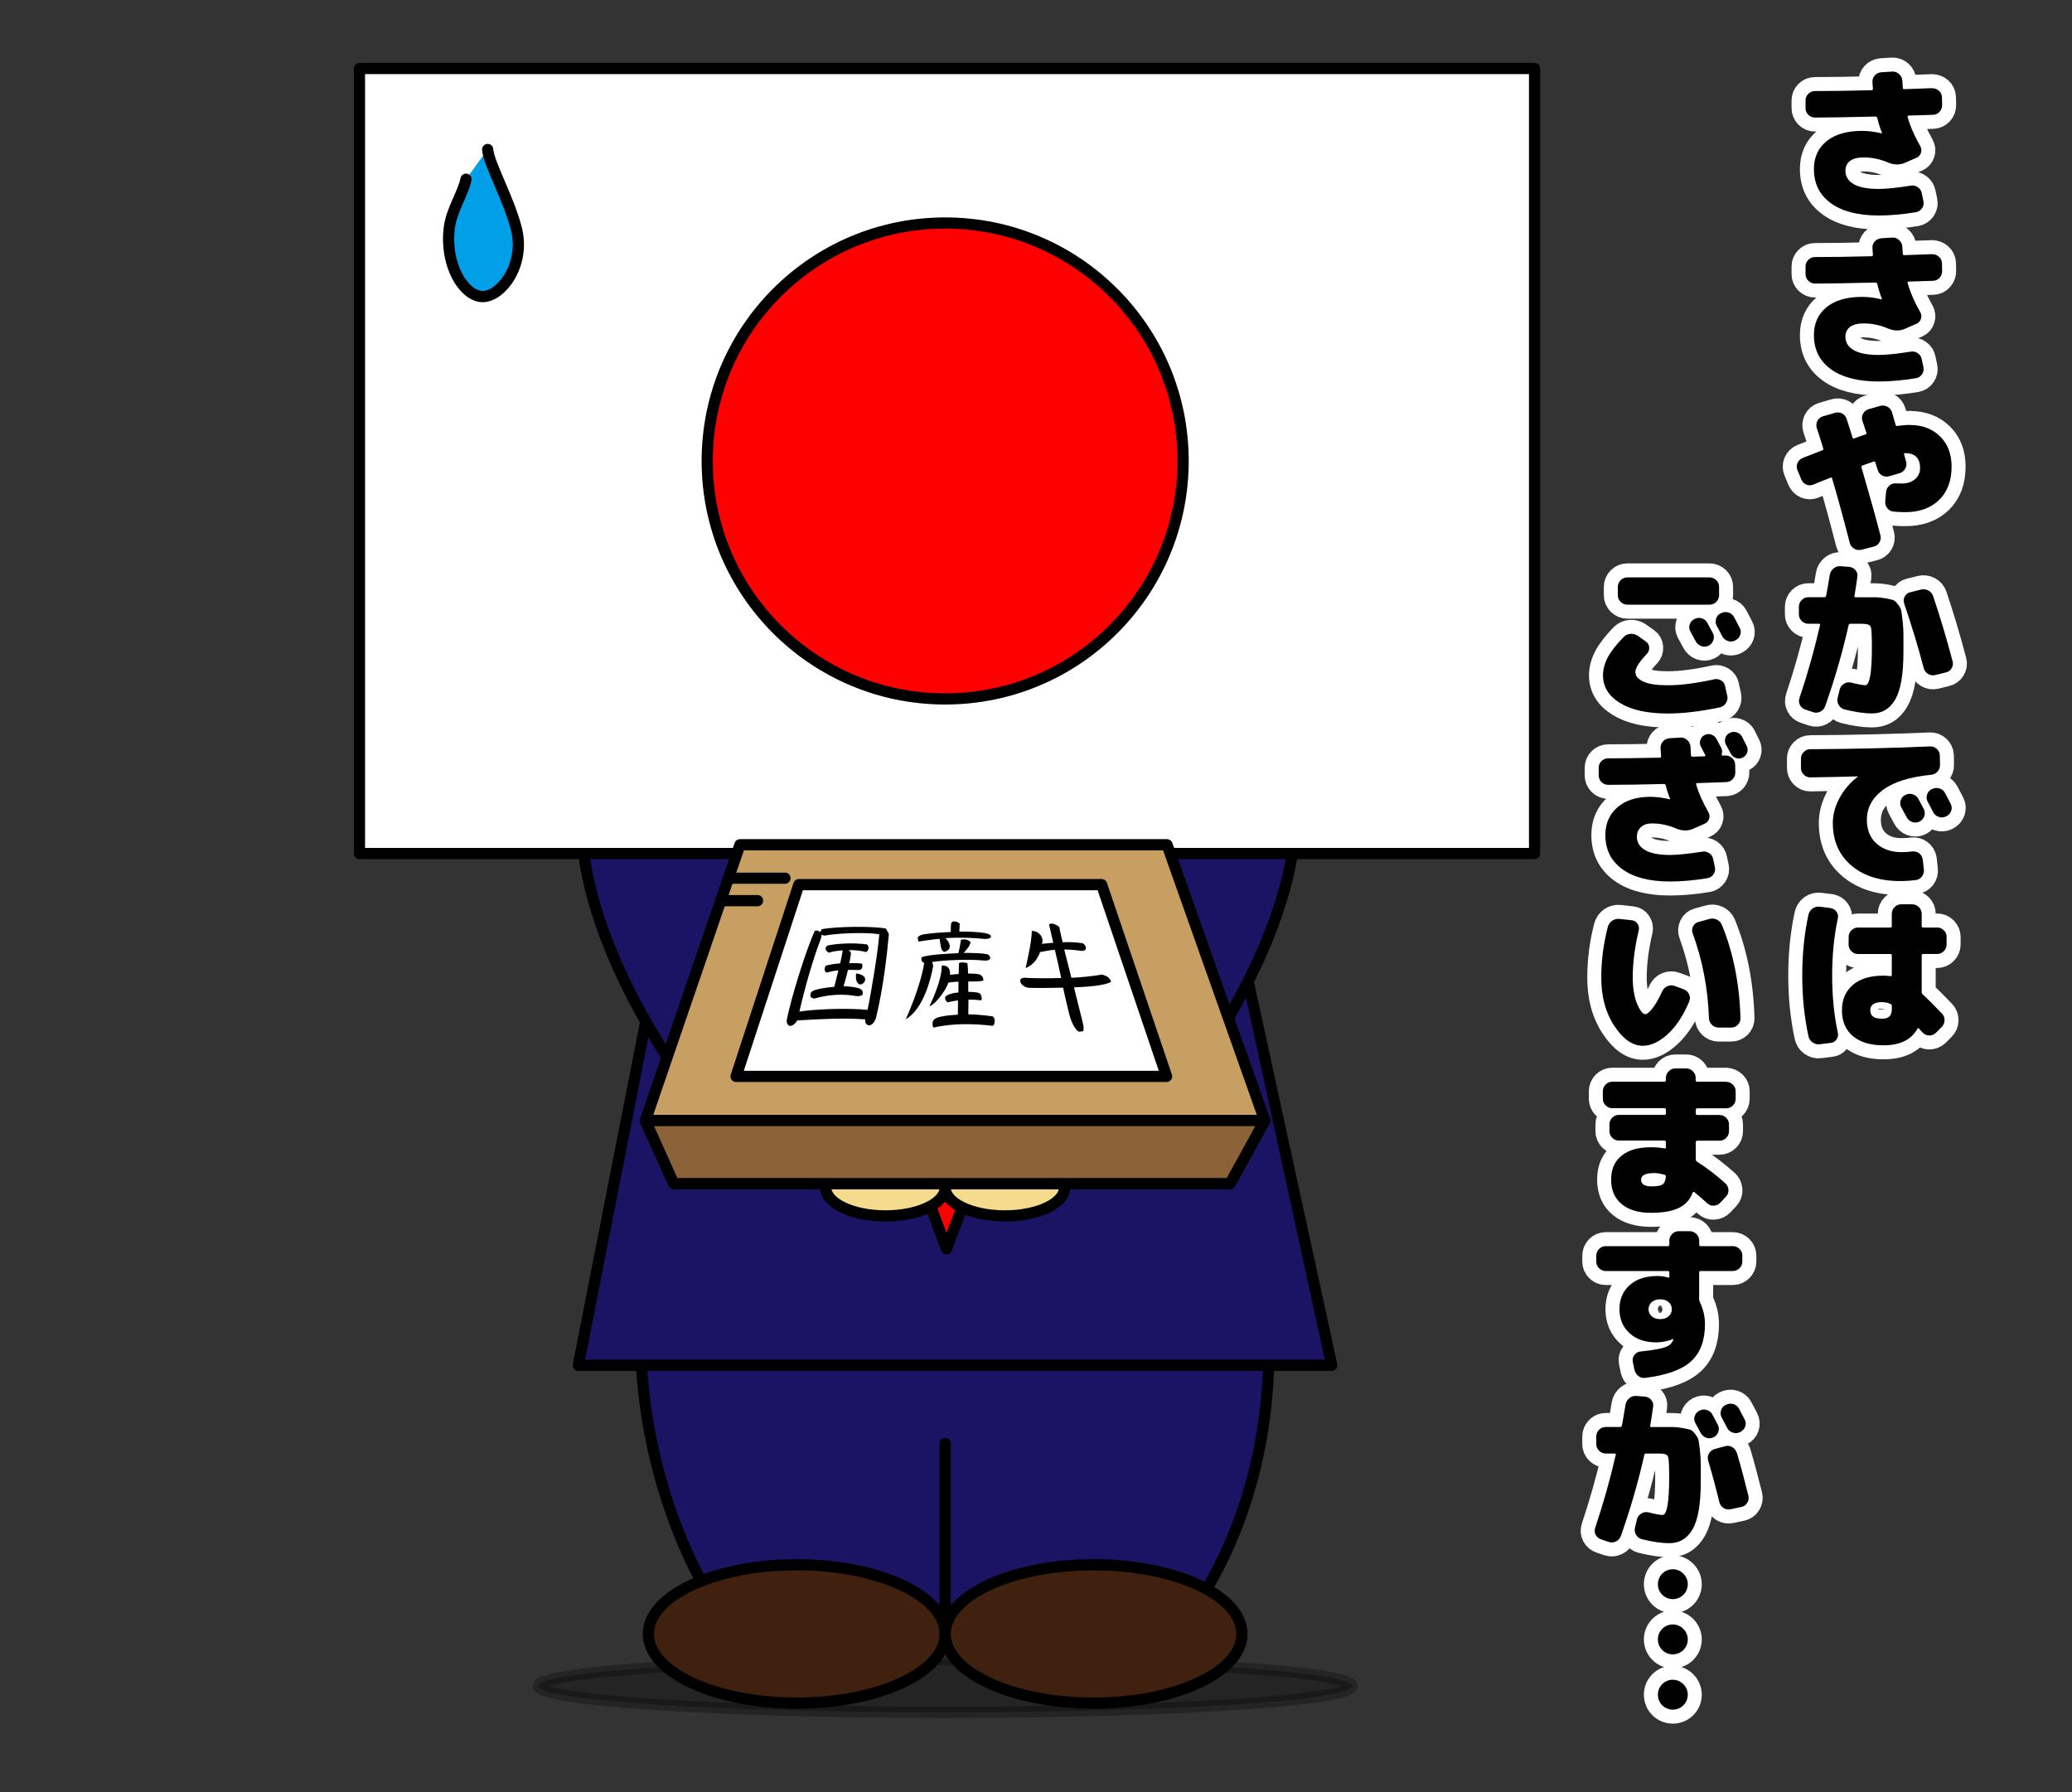 <?xml version="1.0" encoding="UTF-8"?>
<svg id="_レイヤー_1" data-name="レイヤー 1" xmlns="http://www.w3.org/2000/svg" viewBox="0 0 370 320">
  <rect x="0" y="0" width="370" height="320" fill="#333333" stroke="none"/>
  <defs>
    <style>
      .cls-1 {
        fill: #c79f62;
      }

      .cls-1, .cls-2, .cls-3, .cls-4, .cls-5, .cls-6, .cls-7, .cls-8, .cls-9, .cls-10, .cls-11 {
        stroke-linecap: round;
        stroke-linejoin: round;
      }

      .cls-1, .cls-2, .cls-4, .cls-5, .cls-6, .cls-7, .cls-8, .cls-9, .cls-10, .cls-11 {
        stroke: #000;
        stroke-width: 2px;
      }

      .cls-2 {
        fill: red;
      }

      .cls-3 {
        stroke: #fff;
        stroke-width: 5px;
      }

      .cls-3, .cls-4 {
        fill: #fff;
      }

      .cls-5 {
        fill: none;
      }

      .cls-6 {
        fill: #8c6239;
      }

      .cls-7 {
        fill: #f4db8e;
      }

      .cls-8 {
        fill: #1b1464;
      }

      .cls-9 {
        opacity: .3;
      }

      .cls-10 {
        fill: #40210f;
      }

      .cls-11 {
        fill: #009fe8;
      }
    </style>
  </defs>
  <g id="_ささやかではございますが_" data-name="ささやかではございますが…">
    <g>
      <path class="cls-3" d="M345.03,15.76c.45-.02.85.13,1.2.44.35.32.53.7.55,1.16l.03,1.36c.02.45-.13.86-.44,1.22-.32.36-.7.54-1.16.56-.49.02-1.22.04-2.19.07-.97.03-1.7.05-2.19.07-.16,0-.22.09-.18.27.47,1.66,1.22,3.39,2.25,5.19.22.4.26.8.12,1.2-.14.41-.4.7-.8.87l-2.1.92c-.93.4-1.94.37-3.02-.09-1.38-.59-2.82-.89-4.3-.89-1.07,0-1.88.21-2.43.62-.55.41-.83,1-.83,1.75,0,1.03.49,1.83,1.48,2.4.99.57,2.47.86,4.44.86,1.36,0,3.28-.2,5.75-.59.45-.08.87.01,1.26.28.39.27.62.63.7,1.08l.3,1.42c.1.46.01.87-.25,1.26-.27.39-.63.62-1.08.7-2.37.39-4.59.59-6.67.59-3.69,0-6.54-.74-8.55-2.21-2.01-1.47-3.01-3.5-3.01-6.09,0-2.07.75-3.73,2.25-4.96,1.5-1.23,3.62-1.85,6.34-1.85,1.11,0,2.27.15,3.5.44h.06v-.09c-.32-.77-.59-1.65-.83-2.64-.04-.18-.15-.27-.33-.27-4.82.12-8.42.18-10.79.18-.47,0-.87-.17-1.2-.5s-.49-.73-.49-1.19v-1.36c0-.45.16-.85.49-1.18s.72-.5,1.17-.5c2.96,0,6.34-.05,10.13-.15.16,0,.24-.09.24-.27l-.09-1.16c-.02-.47.12-.88.43-1.22.31-.34.7-.52,1.17-.56l1.96-.12c.45-.02.85.13,1.2.44.35.32.54.7.58,1.16.02.47.05.92.09,1.33,0,.14.09.21.27.21l4.98-.18Z"/>
      <path class="cls-3" d="M345.03,45.4c.45-.02.85.13,1.2.44.35.32.53.7.55,1.16l.03,1.36c.02.45-.13.86-.44,1.22-.32.36-.7.54-1.16.56-.49.02-1.22.04-2.19.07-.97.03-1.7.05-2.19.07-.16,0-.22.09-.18.27.47,1.66,1.22,3.39,2.25,5.19.22.4.26.8.12,1.2-.14.41-.4.7-.8.87l-2.1.92c-.93.4-1.94.37-3.02-.09-1.38-.59-2.82-.89-4.3-.89-1.07,0-1.88.21-2.43.62-.55.41-.83,1-.83,1.75,0,1.03.49,1.83,1.48,2.4.99.57,2.47.86,4.44.86,1.36,0,3.28-.2,5.75-.59.45-.08.87.01,1.26.28.39.27.62.63.7,1.08l.3,1.42c.1.46.01.87-.25,1.26-.27.39-.63.62-1.08.7-2.37.39-4.59.59-6.67.59-3.69,0-6.54-.74-8.55-2.21-2.01-1.47-3.01-3.5-3.01-6.09,0-2.07.75-3.73,2.25-4.96,1.5-1.23,3.62-1.85,6.34-1.85,1.11,0,2.27.15,3.5.44h.06v-.09c-.32-.77-.59-1.65-.83-2.64-.04-.18-.15-.27-.33-.27-4.82.12-8.42.18-10.79.18-.47,0-.87-.17-1.2-.5s-.49-.73-.49-1.19v-1.36c0-.45.16-.85.49-1.18s.72-.5,1.17-.5c2.96,0,6.34-.05,10.13-.15.16,0,.24-.09.24-.27l-.09-1.16c-.02-.47.12-.88.43-1.22.31-.34.7-.52,1.17-.56l1.96-.12c.45-.02.85.13,1.2.44.35.32.54.7.58,1.16.02.47.05.92.09,1.33,0,.14.09.21.27.21l4.98-.18Z"/>
      <path class="cls-3" d="M341.09,75.89c2.19,0,3.98.68,5.35,2.03s2.06,3.15,2.06,5.38c0,2.55-.75,4.54-2.25,5.99s-3.52,2.16-6.04,2.16c-.63,0-1.31-.03-2.05-.09-.47-.04-.85-.24-1.14-.61-.29-.37-.41-.79-.37-1.26l.15-1.66c.04-.45.24-.83.59-1.13.35-.3.76-.42,1.21-.39.24.02.57.03,1.01.03.95,0,1.73-.25,2.34-.76.61-.5.92-1.17.92-2,0-1.78-.89-2.67-2.67-2.67-.16,0-.22.08-.18.24.04.14.1.35.18.64.08.29.14.5.18.64.12.43.06.85-.16,1.26-.23.41-.57.68-1.02.81l-1.84.53c-.43.14-.85.09-1.26-.13s-.68-.57-.81-1.02c-.06-.2-.2-.63-.41-1.3-.04-.18-.15-.23-.33-.15-.02,0-.28.09-.79.27-.5.18-.89.32-1.17.41-.16.06-.22.18-.18.36,1.42,4.86,2.55,8.9,3.38,12.12.12.43.06.85-.18,1.26-.24.4-.58.66-1.04.76l-2.22.56c-.46.1-.88.03-1.27-.21-.39-.24-.65-.58-.77-1.04-1.11-4.31-2.15-8.13-3.14-11.47-.04-.18-.14-.23-.3-.15-.32.12-.81.31-1.48.58-.67.27-1.2.48-1.57.64-.43.18-.86.18-1.27,0-.41-.18-.71-.48-.89-.92l-.68-1.63c-.18-.43-.18-.86,0-1.29.18-.42.48-.73.92-.9,2.29-.91,3.47-1.37,3.53-1.39.14-.06.19-.17.15-.33-.12-.41-.31-1.02-.56-1.81-.26-.79-.46-1.39-.59-1.81-.14-.43-.1-.86.1-1.27.21-.41.54-.69.99-.83l2.13-.62c.45-.14.88-.1,1.29.1.4.21.68.53.81.96.24.73.59,1.85,1.07,3.35.04.14.14.19.3.15.63-.24,1.3-.47,2.01-.71.14-.04.19-.14.15-.3-.16-.49-.39-1.21-.71-2.16-.14-.43-.09-.85.13-1.26.23-.4.56-.67.99-.79l2.07-.59c.45-.12.88-.06,1.29.16.41.23.68.56.81.99.4,1.36.61,2.11.65,2.25.04.16.16.22.35.18.83-.12,1.57-.18,2.22-.18Z"/>
      <path class="cls-3" d="M332.5,106.65h2.43c.51,0,1.11.06,1.79.19.68.13,1.14.23,1.36.31.23.08.51.34.84.77.34.44.53.81.59,1.13.06.32.14.91.24,1.79.1.88.15,1.66.15,2.36v3.23c0,3.93-.48,6.74-1.44,8.43-.96,1.69-2.36,2.53-4.19,2.53-1.32,0-2.95-.24-4.89-.71-.45-.12-.8-.39-1.04-.8-.24-.41-.3-.85-.18-1.3l.36-1.48c.12-.43.37-.77.77-1.01.39-.24.82-.31,1.27-.21,1.26.32,2.1.47,2.52.47.79,0,1.19-2.27,1.19-6.82,0-2.05-.07-3.26-.22-3.62-.15-.36-.67-.53-1.56-.53h-2.05c-.18,0-.29.08-.33.24-1.07,4.78-2.46,9.6-4.18,14.46-.16.45-.45.79-.87.99-.42.21-.85.24-1.29.1l-1.39-.47c-.43-.14-.76-.41-.96-.81-.21-.4-.23-.83-.07-1.29,1.42-4.23,2.64-8.54,3.65-12.95.04-.18-.02-.27-.18-.27h-1.9c-.46,0-.85-.17-1.19-.5-.34-.34-.5-.73-.5-1.19v-1.36c0-.45.17-.85.5-1.19.34-.34.73-.5,1.19-.5h2.87c.16,0,.26-.08.3-.24.14-.69.36-1.94.65-3.73.08-.47.31-.86.68-1.17.38-.31.8-.44,1.27-.4l1.51.12c.45.04.83.23,1.13.58.3.35.41.74.35,1.17-.16,1.19-.34,2.33-.53,3.44-.04.16.03.24.21.24h1.13ZM345.21,106.47c1.24,3.67,2.4,7.55,3.47,11.62.12.43.06.85-.18,1.24-.24.4-.58.64-1.04.74l-1.9.47c-.45.1-.88.03-1.27-.21-.4-.24-.65-.58-.77-1.04-.95-3.62-2.11-7.47-3.5-11.56-.14-.43-.1-.85.12-1.24.22-.39.54-.64.98-.74l1.9-.47c.46-.12.89-.06,1.32.16s.72.57.87,1.02Z"/>
      <path class="cls-3" d="M343.34,153.41l.21,1.81c.06.47-.05.9-.33,1.27-.28.37-.65.59-1.13.65-.91.12-1.84.18-2.79.18-3.63,0-6.54-.93-8.73-2.8-2.18-1.87-3.28-4.39-3.28-7.57,0-1.48.39-2.96,1.19-4.44.79-1.48,1.87-2.75,3.23-3.79.02,0,.03-.02.03-.06,0-.02,0-.03-.03-.03-2.83.08-5.64.14-8.45.18-.45,0-.84-.17-1.17-.5-.33-.34-.49-.73-.49-1.19v-1.66c0-.45.16-.85.49-1.18.33-.34.72-.5,1.17-.5,7.65-.04,14.78-.21,21.39-.5.45-.02.85.13,1.2.44.35.32.53.7.55,1.16l.03,1.66c.02.47-.13.88-.44,1.23s-.71.54-1.19.58c-3.79.38-6.65,1.27-8.56,2.7-1.92,1.42-2.87,3.2-2.87,5.33,0,1.8.57,3.21,1.72,4.24,1.15,1.03,2.65,1.54,4.5,1.54.61,0,1.23-.04,1.84-.12.47-.06.89.04,1.26.31.36.27.58.63.64,1.08ZM342.57,142.65c.22.4.54,1.01.98,1.84.2.42.22.84.06,1.27-.16.43-.44.75-.86.95-.43.2-.87.22-1.3.06-.43-.16-.76-.44-.98-.86-.1-.18-.42-.76-.95-1.75-.22-.39-.26-.81-.12-1.24.14-.43.42-.76.83-.98h.03c.41-.22.85-.26,1.3-.12.45.14.79.42,1.01.83ZM347.32,141.58c.65,1.24.99,1.89,1.01,1.93.22.41.25.84.1,1.27-.15.43-.43.75-.85.95l-.09.06c-.42.2-.85.22-1.29.07-.44-.15-.78-.43-.99-.84-.1-.2-.26-.5-.47-.92-.22-.41-.39-.72-.5-.92-.22-.39-.26-.82-.13-1.27.13-.45.4-.78.81-.98l.09-.03c.42-.22.85-.26,1.3-.13.45.13.79.4,1.01.81Z"/>
      <path class="cls-3" d="M326.9,162.17c.43.04.78.25,1.04.62s.34.78.24,1.21c-.67,3.12-1.01,6.52-1.01,10.19s.34,7.07,1.01,10.19c.1.45.02.86-.24,1.23-.26.37-.6.57-1.04.61l-1.93.24c-.47.06-.91-.05-1.3-.33-.39-.28-.64-.65-.74-1.13-.73-3.4-1.1-7-1.1-10.82s.37-7.42,1.1-10.82c.1-.47.35-.85.74-1.13s.83-.39,1.3-.33l1.93.24ZM345.92,165.61c.45,0,.85.17,1.19.5.34.34.5.73.5,1.19v1.36c0,.45-.17.85-.5,1.18s-.73.5-1.19.5h-2.49c-.18,0-.27.09-.27.27v6.55c0,.14.07.28.21.41.75.69,1.88,1.82,3.38,3.38.34.34.5.74.49,1.22-.01.47-.18.88-.52,1.22l-1.04,1.04c-.34.32-.73.47-1.19.46s-.84-.18-1.16-.52c-.16-.16-.38-.39-.65-.71-.12-.12-.22-.1-.3.06-1.11,1.96-3.12,2.93-6.05,2.93-2.33,0-4.15-.55-5.45-1.64-1.3-1.1-1.96-2.62-1.96-4.58s.64-3.43,1.93-4.55c1.28-1.12,3.11-1.67,5.48-1.67.43,0,.84.03,1.22.09.18.04.27-.03.27-.21v-3.47c0-.18-.08-.27-.24-.27h-5.78c-.45,0-.85-.17-1.19-.5-.34-.34-.5-.73-.5-1.18v-1.36c0-.45.17-.85.5-1.19.34-.34.73-.5,1.19-.5h5.78c.16,0,.24-.09.24-.27v-2.19c0-.45.17-.85.5-1.19s.73-.5,1.19-.5h1.96c.45,0,.85.17,1.19.5.34.34.5.73.5,1.19v2.19c0,.18.09.27.27.27h2.49ZM337.83,180.13v-.47c0-.2-.08-.33-.24-.39-.45-.22-.97-.33-1.54-.33-1.38,0-2.07.49-2.07,1.48s.69,1.48,2.07,1.48c.63,0,1.09-.14,1.36-.42.28-.28.42-.73.42-1.36Z"/>
      <path class="cls-3" d="M308.05,122.53l.39,1.72c.1.45.02.88-.24,1.29-.26.4-.61.66-1.07.76-3.44.73-6.55,1.1-9.33,1.1-3.63,0-6.47-.62-8.5-1.87-2.04-1.24-3.05-2.89-3.05-4.95,0-1.05.28-2.1.83-3.16.55-1.06,1.51-2.29,2.87-3.69.34-.34.75-.52,1.23-.55.48-.03.92.09,1.32.37l1.42,1.01c.36.26.55.6.58,1.04.03.43-.1.81-.4,1.13-1.38,1.46-2.07,2.55-2.07,3.26s.48,1.28,1.44,1.72c.96.44,2.4.65,4.34.65,2.35,0,5.12-.36,8.3-1.07.45-.1.87-.02,1.26.22.39.25.62.59.7,1.02ZM306.98,106.29c0,.45-.17.85-.5,1.18s-.73.5-1.19.5h-14.7c-.46,0-.85-.17-1.19-.5-.34-.34-.5-.73-.5-1.18v-1.51c0-.45.17-.85.5-1.18.34-.34.73-.5,1.19-.5h14.7c.45,0,.85.17,1.19.5.34.34.5.73.5,1.18v1.51ZM302.59,110.53c.41-.22.85-.26,1.3-.12.46.14.79.41,1.01.83.22.4.54,1.01.98,1.84.2.41.22.84.06,1.27-.16.43-.44.75-.86.95-.43.2-.87.22-1.3.06-.43-.16-.76-.44-.98-.86-.1-.18-.42-.76-.95-1.75-.22-.39-.26-.81-.12-1.24s.42-.76.83-.98h.03ZM309.65,110.17c.65,1.24.99,1.89,1.01,1.93.22.41.25.84.1,1.27-.15.43-.43.75-.85.95l-.09.06c-.42.2-.85.22-1.29.07-.44-.15-.78-.43-.99-.84-.1-.2-.26-.5-.47-.92-.22-.41-.39-.72-.5-.92-.22-.39-.26-.82-.13-1.27.13-.45.4-.78.81-.98l.09-.03c.42-.22.85-.26,1.3-.13.45.13.79.4,1.01.81Z"/>
      <path class="cls-3" d="M308.1,134.91c.45-.02.85.13,1.2.44.35.32.53.7.55,1.16l.03,1.36c.02.45-.13.86-.44,1.22-.32.36-.7.54-1.16.56-.04,0-1.78.06-5.22.18-.16,0-.22.09-.18.27.46,1.52,1.19,3.16,2.19,4.92.22.4.26.79.12,1.2s-.4.7-.8.87l-2.1.92c-.93.4-1.94.37-3.02-.09-1.38-.59-2.82-.89-4.3-.89-.81,0-1.46.22-1.94.65-.49.44-.73,1.01-.73,1.72,0,1.03.49,1.83,1.48,2.4.99.57,2.47.86,4.44.86,1.36,0,3.28-.2,5.75-.59.45-.08.87.02,1.26.28.39.27.62.63.7,1.08l.3,1.42c.1.45.01.87-.25,1.26s-.63.62-1.08.7c-2.37.39-4.59.59-6.67.59-3.69,0-6.54-.74-8.55-2.21s-3.01-3.5-3.01-6.09c0-2.05.72-3.7,2.16-4.95,1.44-1.24,3.39-1.87,5.84-1.87,1.11,0,2.27.15,3.5.44h.06v-.09c-.34-.83-.59-1.62-.77-2.37-.04-.18-.14-.27-.3-.27-3.71.1-7.04.15-9.99.15-.47,0-.87-.17-1.2-.5s-.49-.73-.49-1.19v-1.36c0-.45.16-.85.49-1.18s.72-.5,1.17-.5c2.05,0,5.16-.04,9.3-.12.12,0,.18-.09.18-.27-.02-.45-.05-.93-.09-1.42-.02-.47.12-.88.43-1.22.31-.34.7-.52,1.17-.56l1.96-.12c.45-.02.85.13,1.2.44s.54.7.58,1.16c.02.36.05.87.09,1.54,0,.18.09.27.27.27.24,0,.6,0,1.08-.03.48-.02.85-.03,1.08-.03.06,0,.1-.03.13-.09.03-.06.02-.11-.02-.15-.06-.12-.18-.35-.35-.7s-.32-.61-.42-.79c-.2-.38-.23-.77-.1-1.17.13-.4.38-.71.76-.9.39-.2.79-.23,1.2-.09.4.14.72.41.93.8.1.18.24.44.42.79.18.35.32.61.42.79.18.38.21.75.09,1.13-.04.16,0,.24.12.24h.53ZM311.07,131.53c.1.2.24.48.43.86.19.38.32.64.4.8.2.4.23.79.09,1.19s-.4.69-.8.89-.8.23-1.2.09c-.4-.14-.72-.4-.93-.8-.18-.36-.46-.89-.86-1.6-.2-.39-.23-.79-.1-1.2.13-.4.39-.71.79-.9.39-.2.81-.23,1.24-.09.43.14.75.4.95.77Z"/>
      <path class="cls-3" d="M300.67,176.66c.43.16.75.45.95.87s.21.85.03,1.29c-1.05,2.51-2.33,4.45-3.84,5.84-1.51,1.38-3,2.07-4.46,2.07-1.82,0-3.51-1.18-5.07-3.53-1.56-2.35-2.34-5.22-2.34-8.62,0-3.04.39-6.05,1.16-9.04.12-.47.38-.85.78-1.13.41-.28.85-.39,1.35-.33l2.16.24c.43.04.78.24,1.02.61.25.37.32.77.22,1.2-.71,3-1.07,5.82-1.07,8.45,0,.93.07,1.81.22,2.65.15.84.34,1.53.58,2.07.24.54.48.98.73,1.3.25.33.48.49.7.49.32,0,.75-.35,1.3-1.05s1.14-1.72,1.75-3.07c.2-.41.51-.71.93-.89.42-.18.85-.19,1.29-.03l1.6.59ZM305.2,164.1c.47-.14.93-.11,1.36.09.43.2.74.51.92.95,2.03,4.94,3.14,10.49,3.32,16.65.02.45-.14.85-.47,1.19-.34.34-.73.5-1.19.5h-2.25c-.45,0-.85-.16-1.19-.49-.34-.33-.51-.72-.53-1.17-.18-5.31-1.15-10.36-2.9-15.14-.16-.43-.14-.85.06-1.26.2-.4.51-.67.95-.79l1.93-.53Z"/>
      <path class="cls-3" d="M308.25,193.17c.45,0,.85.17,1.19.5.34.34.5.73.5,1.19v1.36c0,.45-.17.85-.5,1.18s-.73.5-1.19.5h-5.16c-.18,0-.27.09-.27.27v.68c0,.16.09.24.27.24h3.97c.45,0,.85.17,1.19.5.34.34.5.73.5,1.19v1.22c0,.45-.17.85-.5,1.18s-.73.5-1.19.5h-3.97c-.18,0-.27.09-.27.27v3.08c0,.18.08.32.24.41,1.64,1.03,3.32,2.31,5.04,3.85.34.32.52.71.55,1.17.03.46-.11.86-.43,1.2l-1.01,1.07c-.32.34-.7.52-1.16.55-.46.03-.85-.11-1.19-.43-.75-.69-1.51-1.34-2.28-1.96-.12-.12-.23-.09-.33.09-.47,1.26-1.31,2.18-2.52,2.74s-2.84.84-4.92.84c-2.23,0-3.98-.52-5.23-1.56-1.26-1.04-1.88-2.49-1.88-4.37s.61-3.23,1.84-4.25c1.22-1.02,2.98-1.53,5.27-1.53.87,0,1.68.07,2.43.21.16.04.24-.03.24-.21v-.92c0-.18-.08-.27-.24-.27h-8.15c-.46,0-.85-.17-1.19-.5-.34-.34-.5-.73-.5-1.18v-1.22c0-.45.17-.85.5-1.19s.73-.5,1.19-.5h8.15c.16,0,.24-.08.24-.24v-.68c0-.18-.08-.27-.24-.27h-9.33c-.45,0-.85-.17-1.19-.5-.34-.34-.5-.73-.5-1.18v-1.36c0-.45.17-.85.5-1.19.34-.34.73-.5,1.19-.5h9.33c.16,0,.24-.09.24-.27v-.41c0-.45.17-.85.5-1.19.34-.34.73-.5,1.18-.5h1.96c.45,0,.85.17,1.18.5.34.34.5.73.5,1.19v.41c0,.18.09.27.27.27h5.16ZM294.83,211.84c1.01,0,1.68-.11,2.03-.33.35-.22.55-.69.61-1.42,0-.18-.06-.28-.18-.3-.71-.22-1.33-.33-1.87-.33-1.58,0-2.37.4-2.37,1.18s.59,1.19,1.78,1.19Z"/>
      <path class="cls-3" d="M309.44,222.51c.45,0,.85.17,1.19.5.34.34.5.73.5,1.19v1.07c0,.45-.17.85-.5,1.18s-.73.5-1.19.5h-5.78c-.16,0-.24.09-.24.27v4.83c0,.1.04.25.12.44.61,1.26.92,2.58.92,3.94,0,2.9-.82,5.11-2.46,6.62-1.64,1.51-4.37,2.5-8.18,2.98-.47.06-.89-.05-1.26-.34-.37-.29-.6-.67-.7-1.14l-.3-1.42c-.08-.43.02-.83.3-1.2.28-.37.64-.57,1.1-.61,1.5-.16,2.64-.33,3.42-.5.78-.18,1.33-.37,1.64-.59.32-.22.56-.51.74-.89.02-.02.03-.05.03-.09s0-.07.03-.09v-.06h-.06c-1.01.4-2.03.59-3.05.59-1.94,0-3.51-.54-4.71-1.63-1.2-1.09-1.81-2.52-1.81-4.3s.61-3.23,1.84-4.31c1.22-1.08,2.88-1.61,4.98-1.61.61,0,1.27.1,1.99.3h.06s.03,0,.03-.03v-.89c0-.18-.09-.27-.27-.27h-11.08c-.45,0-.85-.17-1.19-.5s-.5-.73-.5-1.18v-1.07c0-.45.17-.85.5-1.19.34-.34.73-.5,1.19-.5h11.08c.18,0,.27-.09.27-.27v-.71c0-.45.17-.85.5-1.19.34-.34.73-.5,1.19-.5h1.96c.45,0,.85.17,1.19.5.34.34.5.73.5,1.19v.71c0,.18.08.27.24.27h5.78ZM294.96,235.04c.39.34.88.5,1.5.5s1.11-.17,1.5-.5c.39-.34.58-.76.58-1.27s-.19-.94-.58-1.27c-.39-.34-.88-.5-1.5-.5s-1.11.17-1.5.5c-.39.34-.58.76-.58,1.27s.19.94.58,1.27Z"/>
      <path class="cls-3" d="M296.31,254.81h2.43c.51,0,1.11.06,1.79.19.68.13,1.14.23,1.36.31.23.08.51.34.84.77.34.44.53.81.59,1.13.06.32.14.91.24,1.79.1.88.15,1.66.15,2.36v3.23c0,3.93-.48,6.74-1.44,8.43-.96,1.69-2.36,2.53-4.19,2.53-1.32,0-2.95-.24-4.89-.71-.45-.12-.8-.39-1.04-.8-.24-.41-.3-.85-.18-1.3l.35-1.48c.12-.43.38-.77.77-1.01.39-.24.82-.31,1.27-.21,1.26.32,2.1.47,2.52.47.79,0,1.19-2.27,1.19-6.82,0-2.05-.07-3.26-.22-3.62-.15-.36-.67-.53-1.55-.53h-2.34c-.18,0-.29.08-.33.24-1.07,4.78-2.46,9.6-4.18,14.46-.16.45-.45.79-.87.99-.42.21-.85.24-1.29.1l-1.39-.47c-.43-.14-.76-.41-.96-.81-.21-.4-.23-.83-.07-1.29,1.42-4.23,2.64-8.54,3.65-12.95.04-.18-.02-.27-.18-.27h-1.6c-.45,0-.85-.17-1.19-.5-.34-.34-.5-.73-.5-1.19v-1.36c0-.45.17-.85.5-1.19.34-.34.73-.5,1.19-.5h2.58c.16,0,.26-.08.3-.24.14-.69.36-1.94.65-3.73.08-.47.31-.86.68-1.17.38-.31.8-.44,1.27-.4l1.51.12c.45.04.83.23,1.13.58.3.35.41.74.35,1.17-.16,1.19-.34,2.33-.53,3.44-.04.16.03.24.21.24h1.42ZM305.97,256.65c-.44.2-.87.22-1.3.06-.43-.16-.76-.44-.98-.86-.1-.18-.41-.76-.95-1.75-.22-.39-.26-.81-.12-1.24s.42-.76.83-.98h.03c.41-.22.85-.26,1.3-.12.45.14.79.41,1.01.83.22.4.54,1.01.98,1.84.2.41.22.84.06,1.27-.16.43-.44.75-.86.95ZM310.15,259.4c.69,2.33,1.38,4.9,2.07,7.7.1.43.03.85-.21,1.24-.24.4-.58.64-1.04.74l-1.93.41c-.46.1-.87.02-1.26-.22-.39-.25-.64-.61-.76-1.08-.67-2.73-1.33-5.19-1.99-7.38-.14-.43-.09-.85.13-1.26.23-.4.57-.68,1.02-.81l1.84-.5c.43-.14.86-.09,1.27.13.41.23.69.57.83,1.02ZM308.22,250.84c.42-.22.85-.26,1.3-.13.45.13.79.4,1.01.81.65,1.24.99,1.89,1.01,1.93.22.42.25.84.1,1.27-.15.43-.43.75-.85.95l-.09.06c-.42.2-.84.22-1.29.07-.45-.15-.78-.43-.99-.84-.1-.2-.26-.5-.47-.92-.22-.41-.39-.72-.5-.92-.22-.39-.26-.82-.13-1.27.13-.45.4-.78.81-.98l.09-.03Z"/>
      <path class="cls-3" d="M301.39,282.87c0,1.48-1.19,2.67-2.67,2.67s-2.67-1.19-2.67-2.67,1.19-2.67,2.67-2.67,2.67,1.24,2.67,2.67ZM301.39,292.73c0,1.48-1.19,2.67-2.67,2.67s-2.67-1.18-2.67-2.67,1.19-2.67,2.67-2.67,2.67,1.24,2.67,2.67ZM301.39,302.6c0,1.48-1.19,2.67-2.67,2.67s-2.67-1.18-2.67-2.67,1.19-2.67,2.67-2.67,2.67,1.24,2.67,2.67Z"/>
    </g>
    <g>
      <path d="M345.03,15.76c.45-.02.85.13,1.2.44.35.32.53.7.55,1.16l.03,1.36c.02.45-.13.86-.44,1.22-.32.36-.7.54-1.16.56-.49.02-1.22.04-2.19.07-.97.03-1.7.05-2.19.07-.16,0-.22.09-.18.27.47,1.66,1.22,3.39,2.25,5.19.22.4.26.8.12,1.2-.14.41-.4.7-.8.87l-2.1.92c-.93.4-1.94.37-3.02-.09-1.38-.59-2.82-.89-4.3-.89-1.07,0-1.88.21-2.43.62-.55.41-.83,1-.83,1.75,0,1.03.49,1.83,1.48,2.4.99.57,2.47.86,4.44.86,1.36,0,3.28-.2,5.75-.59.45-.08.87.01,1.26.28.39.27.62.63.7,1.08l.3,1.42c.1.46.01.87-.25,1.26-.27.39-.63.62-1.08.7-2.37.39-4.59.59-6.67.59-3.69,0-6.54-.74-8.55-2.21-2.01-1.47-3.01-3.5-3.01-6.09,0-2.07.75-3.73,2.25-4.96,1.5-1.23,3.62-1.85,6.34-1.85,1.11,0,2.27.15,3.5.44h.06v-.09c-.32-.77-.59-1.65-.83-2.64-.04-.18-.15-.27-.33-.27-4.82.12-8.42.18-10.79.18-.47,0-.87-.17-1.2-.5s-.49-.73-.49-1.19v-1.36c0-.45.16-.85.49-1.18s.72-.5,1.17-.5c2.96,0,6.34-.05,10.13-.15.16,0,.24-.09.24-.27l-.09-1.16c-.02-.47.12-.88.43-1.22.31-.34.7-.52,1.17-.56l1.96-.12c.45-.02.85.13,1.2.44.35.32.54.7.58,1.16.02.47.05.92.09,1.33,0,.14.09.21.27.21l4.98-.18Z"/>
      <path d="M345.03,45.4c.45-.02.85.13,1.2.44.35.32.53.7.55,1.16l.03,1.36c.02.45-.13.86-.44,1.22-.32.36-.7.54-1.16.56-.49.02-1.22.04-2.19.07-.97.03-1.7.05-2.19.07-.16,0-.22.09-.18.27.47,1.66,1.22,3.39,2.25,5.19.22.4.26.8.12,1.2-.14.41-.4.7-.8.87l-2.1.92c-.93.4-1.94.37-3.02-.09-1.38-.59-2.82-.89-4.3-.89-1.07,0-1.88.21-2.43.62-.55.41-.83,1-.83,1.75,0,1.03.49,1.83,1.48,2.4.99.57,2.47.86,4.44.86,1.36,0,3.28-.2,5.75-.59.45-.08.87.01,1.26.28.39.27.62.63.7,1.08l.3,1.42c.1.46.01.87-.25,1.26-.27.39-.63.62-1.08.7-2.37.39-4.59.59-6.67.59-3.69,0-6.54-.74-8.55-2.21-2.01-1.47-3.01-3.5-3.01-6.09,0-2.07.75-3.73,2.25-4.96,1.5-1.23,3.62-1.85,6.34-1.85,1.11,0,2.27.15,3.5.44h.06v-.09c-.32-.77-.59-1.65-.83-2.64-.04-.18-.15-.27-.33-.27-4.82.12-8.42.18-10.79.18-.47,0-.87-.17-1.2-.5s-.49-.73-.49-1.19v-1.36c0-.45.16-.85.49-1.18s.72-.5,1.17-.5c2.96,0,6.34-.05,10.13-.15.16,0,.24-.09.24-.27l-.09-1.16c-.02-.47.12-.88.43-1.22.31-.34.7-.52,1.17-.56l1.96-.12c.45-.02.85.13,1.2.44.35.32.54.7.58,1.16.02.47.05.92.09,1.33,0,.14.09.21.27.21l4.98-.18Z"/>
      <path d="M341.09,75.89c2.19,0,3.98.68,5.35,2.03s2.06,3.15,2.06,5.38c0,2.55-.75,4.54-2.25,5.99s-3.52,2.16-6.04,2.16c-.63,0-1.31-.03-2.05-.09-.47-.04-.85-.24-1.14-.61-.29-.37-.41-.79-.37-1.26l.15-1.66c.04-.45.24-.83.59-1.13.35-.3.76-.42,1.21-.39.24.02.57.03,1.01.03.95,0,1.73-.25,2.34-.76.61-.5.92-1.17.92-2,0-1.78-.89-2.67-2.67-2.67-.16,0-.22.08-.18.24.04.14.1.35.18.64.08.29.14.5.18.64.12.43.06.85-.16,1.26-.23.41-.57.68-1.02.81l-1.84.53c-.43.14-.85.09-1.26-.13s-.68-.57-.81-1.02c-.06-.2-.2-.63-.41-1.3-.04-.18-.15-.23-.33-.15-.02,0-.28.09-.79.27-.5.18-.89.32-1.17.41-.16.06-.22.18-.18.36,1.42,4.86,2.55,8.9,3.38,12.12.12.43.06.85-.18,1.26-.24.4-.58.66-1.04.76l-2.22.56c-.46.1-.88.03-1.27-.21-.39-.24-.65-.58-.77-1.04-1.11-4.31-2.15-8.13-3.14-11.47-.04-.18-.14-.23-.3-.15-.32.12-.81.31-1.48.58-.67.27-1.2.48-1.57.64-.43.18-.86.18-1.27,0-.41-.18-.71-.48-.89-.92l-.68-1.63c-.18-.43-.18-.86,0-1.29.18-.42.48-.73.92-.9,2.29-.91,3.47-1.37,3.53-1.39.14-.06.19-.17.15-.33-.12-.41-.31-1.02-.56-1.81-.26-.79-.46-1.39-.59-1.81-.14-.43-.1-.86.1-1.27.21-.41.54-.69.99-.83l2.13-.62c.45-.14.88-.1,1.29.1.4.21.68.53.81.96.24.73.59,1.85,1.07,3.35.04.14.14.19.3.15.63-.24,1.3-.47,2.01-.71.14-.04.19-.14.15-.3-.16-.49-.39-1.21-.71-2.16-.14-.43-.09-.85.13-1.26.23-.4.56-.67.99-.79l2.07-.59c.45-.12.88-.06,1.29.16.41.23.68.56.81.99.4,1.36.61,2.11.65,2.25.04.16.16.22.35.18.83-.12,1.57-.18,2.22-.18Z"/>
      <path d="M332.5,106.65h2.43c.51,0,1.11.06,1.79.19.68.13,1.14.23,1.36.31.23.08.51.34.84.77.34.44.53.81.59,1.13.06.32.14.91.24,1.79.1.88.15,1.66.15,2.36v3.23c0,3.93-.48,6.74-1.44,8.43-.96,1.69-2.36,2.53-4.19,2.53-1.32,0-2.95-.24-4.89-.71-.45-.12-.8-.39-1.04-.8-.24-.41-.3-.85-.18-1.3l.36-1.48c.12-.43.37-.77.77-1.01.39-.24.82-.31,1.27-.21,1.26.32,2.1.47,2.52.47.79,0,1.19-2.27,1.19-6.82,0-2.05-.07-3.26-.22-3.62-.15-.36-.67-.53-1.56-.53h-2.05c-.18,0-.29.08-.33.24-1.07,4.78-2.46,9.6-4.18,14.46-.16.45-.45.79-.87.99-.42.21-.85.24-1.29.1l-1.39-.47c-.43-.14-.76-.41-.96-.81-.21-.4-.23-.83-.07-1.29,1.42-4.23,2.64-8.54,3.65-12.95.04-.18-.02-.27-.18-.27h-1.9c-.46,0-.85-.17-1.19-.5-.34-.34-.5-.73-.5-1.19v-1.36c0-.45.17-.85.5-1.19.34-.34.73-.5,1.19-.5h2.87c.16,0,.26-.08.3-.24.14-.69.36-1.94.65-3.73.08-.47.31-.86.68-1.17.38-.31.8-.44,1.27-.4l1.51.12c.45.04.83.23,1.13.58.3.35.41.74.35,1.17-.16,1.19-.34,2.33-.53,3.44-.04.16.03.24.21.24h1.13ZM345.21,106.47c1.24,3.67,2.4,7.55,3.47,11.62.12.43.06.85-.18,1.24-.24.4-.58.64-1.04.74l-1.9.47c-.45.1-.88.03-1.27-.21-.4-.24-.65-.58-.77-1.04-.95-3.62-2.11-7.47-3.5-11.56-.14-.43-.1-.85.12-1.24.22-.39.54-.64.98-.74l1.9-.47c.46-.12.89-.06,1.32.16s.72.57.87,1.02Z"/>
      <path d="M343.34,153.41l.21,1.81c.06.47-.05.9-.33,1.27-.28.37-.65.59-1.13.65-.91.12-1.84.18-2.79.18-3.63,0-6.54-.93-8.73-2.8-2.18-1.87-3.28-4.39-3.28-7.57,0-1.48.39-2.96,1.19-4.44.79-1.48,1.87-2.75,3.23-3.79.02,0,.03-.02.03-.06,0-.02,0-.03-.03-.03-2.83.08-5.64.14-8.45.18-.45,0-.84-.17-1.17-.5-.33-.34-.49-.73-.49-1.19v-1.66c0-.45.16-.85.49-1.18.33-.34.72-.5,1.17-.5,7.65-.04,14.78-.21,21.39-.5.45-.02.85.13,1.2.44.35.32.53.7.55,1.16l.03,1.66c.02.47-.13.88-.44,1.23s-.71.54-1.19.58c-3.79.38-6.65,1.27-8.56,2.7-1.92,1.42-2.87,3.2-2.87,5.33,0,1.8.57,3.21,1.72,4.24,1.15,1.03,2.65,1.54,4.5,1.54.61,0,1.23-.04,1.84-.12.47-.06.89.04,1.26.31.36.27.58.63.64,1.08ZM342.57,142.65c.22.4.54,1.01.98,1.84.2.42.22.84.06,1.27-.16.43-.44.75-.86.95-.43.2-.87.22-1.3.06-.43-.16-.76-.44-.98-.86-.1-.18-.42-.76-.95-1.75-.22-.39-.26-.81-.12-1.24.14-.43.42-.76.83-.98h.03c.41-.22.85-.26,1.3-.12.45.14.79.42,1.01.83ZM347.32,141.58c.65,1.24.99,1.89,1.01,1.93.22.41.25.84.1,1.27-.15.43-.43.75-.85.95l-.09.06c-.42.2-.85.22-1.29.07-.44-.15-.78-.43-.99-.84-.1-.2-.26-.5-.47-.92-.22-.41-.39-.72-.5-.92-.22-.39-.26-.82-.13-1.27.13-.45.4-.78.81-.98l.09-.03c.42-.22.85-.26,1.3-.13.45.13.79.4,1.01.81Z"/>
      <path d="M326.9,162.17c.43.04.78.25,1.04.62s.34.78.24,1.21c-.67,3.12-1.01,6.52-1.01,10.19s.34,7.07,1.01,10.19c.1.45.02.86-.24,1.23-.26.37-.6.57-1.04.61l-1.93.24c-.47.06-.91-.05-1.3-.33-.39-.28-.64-.65-.74-1.13-.73-3.4-1.1-7-1.1-10.82s.37-7.42,1.1-10.82c.1-.47.35-.85.74-1.13s.83-.39,1.3-.33l1.93.24ZM345.92,165.61c.45,0,.85.17,1.19.5.34.34.5.73.5,1.19v1.36c0,.45-.17.85-.5,1.18s-.73.5-1.19.5h-2.49c-.18,0-.27.09-.27.27v6.55c0,.14.07.28.21.41.75.69,1.88,1.82,3.38,3.38.34.34.5.74.49,1.22-.01.47-.18.88-.52,1.22l-1.04,1.04c-.34.32-.73.47-1.19.46s-.84-.18-1.16-.52c-.16-.16-.38-.39-.65-.71-.12-.12-.22-.1-.3.06-1.11,1.96-3.12,2.93-6.05,2.93-2.33,0-4.15-.55-5.45-1.64-1.3-1.1-1.96-2.62-1.96-4.58s.64-3.43,1.93-4.55c1.28-1.12,3.11-1.67,5.48-1.67.43,0,.84.03,1.22.09.18.04.27-.03.27-.21v-3.47c0-.18-.08-.27-.24-.27h-5.78c-.45,0-.85-.17-1.19-.5-.34-.34-.5-.73-.5-1.18v-1.36c0-.45.17-.85.5-1.19.34-.34.73-.5,1.19-.5h5.78c.16,0,.24-.09.24-.27v-2.19c0-.45.17-.85.5-1.19s.73-.5,1.19-.5h1.96c.45,0,.85.17,1.19.5.34.34.5.73.5,1.19v2.19c0,.18.09.27.27.27h2.49ZM337.83,180.13v-.47c0-.2-.08-.33-.24-.39-.45-.22-.97-.33-1.54-.33-1.38,0-2.07.49-2.07,1.48s.69,1.48,2.07,1.48c.63,0,1.09-.14,1.36-.42.28-.28.42-.73.42-1.36Z"/>
      <path d="M308.05,122.53l.39,1.72c.1.45.02.88-.24,1.29-.26.4-.61.66-1.07.76-3.44.73-6.55,1.1-9.33,1.1-3.63,0-6.47-.62-8.5-1.87-2.04-1.24-3.05-2.89-3.05-4.95,0-1.05.28-2.1.83-3.16.55-1.06,1.51-2.29,2.87-3.69.34-.34.75-.52,1.23-.55.48-.03.92.09,1.32.37l1.42,1.01c.36.26.55.6.58,1.04.03.43-.1.81-.4,1.13-1.38,1.46-2.07,2.55-2.07,3.26s.48,1.28,1.44,1.72c.96.44,2.4.65,4.34.65,2.35,0,5.12-.36,8.3-1.07.45-.1.87-.02,1.26.22.39.25.62.59.7,1.02ZM306.98,106.29c0,.45-.17.85-.5,1.18s-.73.5-1.19.5h-14.7c-.46,0-.85-.17-1.19-.5-.34-.34-.5-.73-.5-1.18v-1.51c0-.45.17-.85.5-1.18.34-.34.73-.5,1.19-.5h14.7c.45,0,.85.17,1.19.5.34.34.5.73.5,1.18v1.51ZM302.59,110.53c.41-.22.85-.26,1.3-.12.46.14.79.41,1.01.83.22.4.54,1.01.98,1.84.2.41.22.84.06,1.27-.16.43-.44.75-.86.95-.43.2-.87.22-1.3.06-.43-.16-.76-.44-.98-.86-.1-.18-.42-.76-.95-1.75-.22-.39-.26-.81-.12-1.24s.42-.76.83-.98h.03ZM309.65,110.17c.65,1.24.99,1.89,1.01,1.93.22.41.25.84.1,1.27-.15.43-.43.75-.85.95l-.09.06c-.42.2-.85.22-1.29.07-.44-.15-.78-.43-.99-.84-.1-.2-.26-.5-.47-.92-.22-.41-.39-.72-.5-.92-.22-.39-.26-.82-.13-1.27.13-.45.4-.78.81-.98l.09-.03c.42-.22.85-.26,1.3-.13.45.13.79.4,1.01.81Z"/>
      <path d="M308.1,134.91c.45-.02.85.13,1.2.44.35.32.53.7.55,1.16l.03,1.36c.02.45-.13.86-.44,1.22-.32.36-.7.54-1.16.56-.04,0-1.78.06-5.22.18-.16,0-.22.09-.18.27.46,1.52,1.19,3.16,2.19,4.92.22.4.26.79.12,1.2s-.4.7-.8.87l-2.1.92c-.93.4-1.94.37-3.02-.09-1.38-.59-2.82-.89-4.3-.89-.81,0-1.46.22-1.94.65-.49.44-.73,1.01-.73,1.72,0,1.03.49,1.83,1.48,2.4.99.57,2.47.86,4.44.86,1.36,0,3.28-.2,5.75-.59.45-.08.87.02,1.26.28.39.27.62.63.7,1.08l.3,1.42c.1.45.01.87-.25,1.26s-.63.62-1.08.7c-2.37.39-4.59.59-6.67.59-3.69,0-6.54-.74-8.55-2.21s-3.01-3.5-3.01-6.09c0-2.05.72-3.7,2.16-4.95,1.44-1.24,3.39-1.87,5.84-1.87,1.11,0,2.27.15,3.5.44h.06v-.09c-.34-.83-.59-1.62-.77-2.37-.04-.18-.14-.27-.3-.27-3.71.1-7.04.15-9.99.15-.47,0-.87-.17-1.2-.5s-.49-.73-.49-1.19v-1.36c0-.45.16-.85.49-1.18s.72-.5,1.17-.5c2.05,0,5.16-.04,9.3-.12.12,0,.18-.09.18-.27-.02-.45-.05-.93-.09-1.42-.02-.47.12-.88.43-1.22.31-.34.7-.52,1.17-.56l1.96-.12c.45-.02.85.13,1.2.44s.54.7.58,1.16c.02.36.05.87.09,1.54,0,.18.09.27.27.27.24,0,.6,0,1.08-.03.48-.02.85-.03,1.08-.03.06,0,.1-.03.13-.09.03-.06.02-.11-.02-.15-.06-.12-.18-.35-.35-.7s-.32-.61-.42-.79c-.2-.38-.23-.77-.1-1.17.13-.4.38-.71.76-.9.39-.2.79-.23,1.2-.09.4.14.72.41.93.8.1.18.24.44.42.79.18.35.32.61.42.79.18.38.21.75.09,1.13-.04.16,0,.24.12.24h.53ZM311.07,131.53c.1.2.24.48.43.86.19.38.32.64.4.8.2.4.23.79.09,1.19s-.4.69-.8.89-.8.23-1.2.09c-.4-.14-.72-.4-.93-.8-.18-.36-.46-.89-.86-1.6-.2-.39-.23-.79-.1-1.2.13-.4.39-.71.79-.9.39-.2.81-.23,1.24-.09.43.14.75.4.95.77Z"/>
      <path d="M300.67,176.66c.43.16.75.45.95.87s.21.85.03,1.29c-1.05,2.51-2.33,4.45-3.84,5.84-1.51,1.38-3,2.07-4.46,2.07-1.82,0-3.51-1.18-5.07-3.53-1.56-2.35-2.34-5.22-2.34-8.62,0-3.04.39-6.05,1.16-9.04.12-.47.38-.85.78-1.13.41-.28.85-.39,1.35-.33l2.16.24c.43.04.78.24,1.02.61.25.37.32.77.22,1.2-.71,3-1.07,5.82-1.07,8.45,0,.93.07,1.81.22,2.65.15.84.34,1.53.58,2.07.24.54.48.98.73,1.3.25.33.48.49.7.49.32,0,.75-.35,1.3-1.05s1.14-1.72,1.75-3.07c.2-.41.51-.71.93-.89.42-.18.85-.19,1.29-.03l1.6.59ZM305.2,164.1c.47-.14.93-.11,1.36.09.43.2.74.51.92.95,2.03,4.94,3.14,10.49,3.32,16.65.02.45-.14.85-.47,1.19-.34.34-.73.5-1.19.5h-2.25c-.45,0-.85-.16-1.19-.49-.34-.33-.51-.72-.53-1.17-.18-5.31-1.15-10.36-2.9-15.14-.16-.43-.14-.85.06-1.26.2-.4.51-.67.95-.79l1.93-.53Z"/>
      <path d="M308.25,193.17c.45,0,.85.17,1.19.5.34.34.5.73.5,1.19v1.36c0,.45-.17.85-.5,1.18s-.73.5-1.19.5h-5.16c-.18,0-.27.09-.27.27v.68c0,.16.09.24.27.24h3.97c.45,0,.85.17,1.19.5.34.34.5.73.5,1.19v1.22c0,.45-.17.85-.5,1.18s-.73.5-1.19.5h-3.97c-.18,0-.27.09-.27.27v3.08c0,.18.08.32.24.41,1.64,1.03,3.32,2.31,5.04,3.85.34.32.52.71.55,1.17.03.46-.11.86-.43,1.2l-1.01,1.07c-.32.34-.7.52-1.16.55-.46.03-.85-.11-1.19-.43-.75-.69-1.51-1.34-2.28-1.96-.12-.12-.23-.09-.33.09-.47,1.26-1.31,2.18-2.52,2.74s-2.84.84-4.92.84c-2.23,0-3.98-.52-5.23-1.56-1.26-1.04-1.88-2.49-1.88-4.37s.61-3.23,1.84-4.25c1.22-1.02,2.98-1.53,5.27-1.53.87,0,1.68.07,2.43.21.16.04.24-.03.24-.21v-.92c0-.18-.08-.27-.24-.27h-8.15c-.46,0-.85-.17-1.19-.5-.34-.34-.5-.73-.5-1.18v-1.22c0-.45.17-.85.5-1.19s.73-.5,1.19-.5h8.15c.16,0,.24-.08.24-.24v-.68c0-.18-.08-.27-.24-.27h-9.33c-.45,0-.85-.17-1.19-.5-.34-.34-.5-.73-.5-1.18v-1.36c0-.45.17-.85.5-1.19.34-.34.73-.5,1.19-.5h9.33c.16,0,.24-.09.24-.27v-.41c0-.45.17-.85.5-1.19.34-.34.73-.5,1.18-.5h1.96c.45,0,.85.17,1.18.5.34.34.5.73.5,1.19v.41c0,.18.09.27.27.27h5.16ZM294.83,211.84c1.01,0,1.68-.11,2.03-.33.35-.22.55-.69.61-1.42,0-.18-.06-.28-.18-.3-.71-.22-1.33-.33-1.87-.33-1.58,0-2.37.4-2.37,1.18s.59,1.19,1.78,1.19Z"/>
      <path d="M309.44,222.51c.45,0,.85.17,1.19.5.34.34.5.73.5,1.19v1.07c0,.45-.17.85-.5,1.18s-.73.5-1.19.5h-5.78c-.16,0-.24.09-.24.27v4.83c0,.1.04.25.12.44.61,1.26.92,2.58.92,3.94,0,2.9-.82,5.11-2.46,6.62-1.64,1.51-4.37,2.5-8.18,2.98-.47.06-.89-.05-1.26-.34-.37-.29-.6-.67-.7-1.14l-.3-1.42c-.08-.43.02-.83.3-1.2.28-.37.64-.57,1.1-.61,1.5-.16,2.64-.33,3.42-.5.78-.18,1.33-.37,1.64-.59.32-.22.56-.51.74-.89.02-.02.03-.05.03-.09s0-.07.03-.09v-.06h-.06c-1.01.4-2.03.59-3.05.59-1.94,0-3.51-.54-4.71-1.63-1.2-1.09-1.81-2.52-1.81-4.3s.61-3.23,1.84-4.31c1.22-1.08,2.88-1.61,4.98-1.61.61,0,1.27.1,1.99.3h.06s.03,0,.03-.03v-.89c0-.18-.09-.27-.27-.27h-11.08c-.45,0-.85-.17-1.19-.5s-.5-.73-.5-1.18v-1.07c0-.45.17-.85.5-1.19.34-.34.73-.5,1.19-.5h11.08c.18,0,.27-.09.27-.27v-.71c0-.45.17-.85.5-1.19.34-.34.73-.5,1.19-.5h1.96c.45,0,.85.17,1.19.5.34.34.5.73.5,1.19v.71c0,.18.08.27.24.27h5.78ZM294.96,235.04c.39.34.88.5,1.5.5s1.11-.17,1.5-.5c.39-.34.58-.76.58-1.27s-.19-.94-.58-1.27c-.39-.34-.88-.5-1.5-.5s-1.11.17-1.5.5c-.39.34-.58.76-.58,1.27s.19.94.58,1.27Z"/>
      <path d="M296.31,254.81h2.43c.51,0,1.11.06,1.79.19.68.13,1.14.23,1.36.31.23.08.51.34.84.77.34.44.53.81.59,1.13.06.32.14.91.24,1.79.1.88.15,1.66.15,2.36v3.23c0,3.93-.48,6.74-1.44,8.43-.96,1.69-2.36,2.53-4.19,2.53-1.32,0-2.95-.24-4.89-.71-.45-.12-.8-.39-1.04-.8-.24-.41-.3-.85-.18-1.3l.35-1.48c.12-.43.38-.77.77-1.01.39-.24.82-.31,1.27-.21,1.26.32,2.1.47,2.52.47.79,0,1.19-2.27,1.19-6.82,0-2.05-.07-3.26-.22-3.62-.15-.36-.67-.53-1.55-.53h-2.34c-.18,0-.29.08-.33.24-1.07,4.78-2.46,9.6-4.18,14.46-.16.45-.45.79-.87.99-.42.21-.85.24-1.29.1l-1.39-.47c-.43-.14-.76-.41-.96-.81-.21-.4-.23-.83-.07-1.29,1.42-4.23,2.64-8.54,3.65-12.95.04-.18-.02-.27-.18-.27h-1.6c-.45,0-.85-.17-1.19-.5-.34-.34-.5-.73-.5-1.19v-1.36c0-.45.17-.85.5-1.19.34-.34.73-.5,1.19-.5h2.58c.16,0,.26-.08.3-.24.14-.69.36-1.94.65-3.73.08-.47.31-.86.68-1.17.38-.31.8-.44,1.27-.4l1.51.12c.45.04.83.23,1.13.58.3.35.41.74.35,1.17-.16,1.19-.34,2.33-.53,3.44-.04.16.03.24.21.24h1.42ZM305.97,256.65c-.44.2-.87.22-1.3.06-.43-.16-.76-.44-.98-.86-.1-.18-.41-.76-.95-1.75-.22-.39-.26-.81-.12-1.24s.42-.76.83-.98h.03c.41-.22.85-.26,1.3-.12.45.14.79.41,1.01.83.22.4.54,1.01.98,1.84.2.41.22.84.06,1.27-.16.43-.44.75-.86.95ZM310.15,259.4c.69,2.33,1.38,4.9,2.07,7.7.1.43.03.85-.21,1.24-.24.4-.58.64-1.04.74l-1.93.41c-.46.1-.87.02-1.26-.22-.39-.25-.64-.61-.76-1.08-.67-2.73-1.33-5.19-1.99-7.38-.14-.43-.09-.85.13-1.26.23-.4.57-.68,1.02-.81l1.84-.5c.43-.14.86-.09,1.27.13.41.23.69.57.83,1.02ZM308.22,250.84c.42-.22.85-.26,1.3-.13.45.13.79.4,1.01.81.65,1.24.99,1.89,1.01,1.93.22.42.25.84.1,1.27-.15.43-.43.75-.85.95l-.09.06c-.42.2-.84.22-1.29.07-.45-.15-.78-.43-.99-.84-.1-.2-.26-.5-.47-.92-.22-.41-.39-.72-.5-.92-.22-.39-.26-.82-.13-1.27.13-.45.4-.78.81-.98l.09-.03Z"/>
      <path d="M301.39,282.87c0,1.48-1.19,2.67-2.67,2.67s-2.67-1.19-2.67-2.67,1.19-2.67,2.67-2.67,2.67,1.24,2.67,2.67ZM301.39,292.73c0,1.48-1.19,2.67-2.67,2.67s-2.67-1.18-2.67-2.67,1.19-2.67,2.67-2.67,2.67,1.24,2.67,2.67ZM301.39,302.6c0,1.48-1.19,2.67-2.67,2.67s-2.67-1.18-2.67-2.67,1.19-2.67,2.67-2.67,2.67,1.24,2.67,2.67Z"/>
    </g>
    <ellipse class="cls-9" cx="168.78" cy="301.05" rx="72.67" ry="4.7"/>
    <path class="cls-8" d="M226.57,242.31c-.36,29.26-14.31,46.16-14.31,46.16h-83.43c-14.36-22.03-14.31-46.16-14.31-46.16h112.05Z"/>
    <polygon class="cls-8" points="237.82 243.78 103.27 243.78 126.74 124.17 211.75 124.17 237.82 243.78"/>
    <polygon class="cls-8" points="142.78 152.42 121.19 152.42 130.26 168.13 144.26 169.36 133.65 176.87 166.16 215.53 142.78 152.42"/>
    <polygon class="cls-8" points="195.33 152.42 216.91 152.42 207.85 168.13 193.85 169.36 204.46 176.87 171.95 215.53 195.33 152.42"/>
    <polygon class="cls-8" points="142.88 152.42 169.17 152.42 195.34 152.4 189.64 167.79 169.17 153.52 148.42 167.36 142.88 152.42"/>
    <polygon class="cls-2" points="159.01 160.3 162.15 170.84 176.63 170.84 179.33 160.3 169.17 153.52 159.01 160.3"/>
    <polygon class="cls-2" points="162.15 170.84 154.27 183.43 169.02 222.99 183.29 185 176.63 170.84 162.15 170.84"/>
    <line class="cls-5" x1="168.78" y1="288.05" x2="168.78" y2="257.75"/>
    <ellipse class="cls-10" cx="142.28" cy="291.75" rx="26.5" ry="12.35"/>
    <ellipse class="cls-10" cx="195.28" cy="291.75" rx="26.5" ry="12.35"/>
    <path class="cls-8" d="M231.44,141.83c1.74,31.14-31.8,66.88-31.8,66.88l-30.47-7.52c18.75-28.77,23.68-59.42,23.68-59.42l38.59.06Z"/>
    <path class="cls-8" d="M103.86,143.61c-1.74,31.14,31.8,66.88,31.8,66.88l30.47-7.52c-18.75-28.77-23.68-59.42-23.68-59.42l-38.59.06Z"/>
    <rect class="cls-4" x="64.19" y="12.23" width="209.84" height="140.17"/>
    <circle class="cls-2" cx="168.78" cy="82.31" r="42.49"/>
    <path class="cls-11" d="M87.08,26.69c.21,2.57,3.63,8.49,5.09,13.99,1.75,6.55-2.67,12.28-5.97,12.28s-6.81-5.55-5.97-12.28c.4-3.22,2.45-6.06,2.99-8.68"/>
    <ellipse class="cls-7" cx="158.12" cy="212.07" rx="10.66" ry="5.04"/>
    <ellipse class="cls-7" cx="179.44" cy="212.07" rx="10.66" ry="5.04"/>
    <polygon class="cls-1" points="208.4 150.84 132.13 150.84 115.25 200.08 120.31 211.34 219.65 211.34 225.85 200.08 208.4 150.84"/>
    <g>
      <polygon class="cls-4" points="208.32 192.2 131.44 192.2 142.65 157.96 196.72 157.96 208.32 192.2"/>
      <g>
        <path d="M158.73,166.78c-.31,3.45-1.01,9.76-2.29,14.9-.16.64-.65,1.4-1.22,1.4-.42,0-.84-.38-.7-1.06-3.74-.29-7.77-.08-12.17.19,0,0-.43.79-1.05.95-.47.11-.76-.25-.84-.81.69-3.92,3.59-13.06,5.03-16.12.51-.26.98.22.98.22l.23-.52c2.57-.53,9.24-.58,11.5-.13l.53.98ZM157.02,166.82c-2.33-.39-7.39-.21-9.78.24-.37-.04-.54-.19-.54-.19,0,0,.02.41-.15.85-1.37,3.46-2.95,9.12-3.8,12.9,3.1-.46,8.52-.64,12.17-.31.74-3.54,1.86-10.45,2.1-13.5ZM152.87,177.86c-1.95-.39-4.84-.36-7.42.44-.49-.05-.79-.22-.73-.71.06-.51.4-.67.85-.82.58-.19,1.79-.43,3.4-.57,0,0,.5-1.86.74-2.93-1,.07-1.52.26-2.13.4-.35-.18-.42-.7-.16-1.22.64-.21,1.85-.39,2.6-.43.27-1.03.47-2.32.47-2.32-.82.04-1.84.18-2.49.42-.33-.24-.62-.42-.56-.83.04-.26.24-.44.45-.48,1.48-.33,4.57-.51,6.91-.18.46.31.37,1.07-.14,1.38-.63-.24-2.07-.36-3.09-.38,0,0,.34.24.39.61,0,0-.13,1.01-.3,1.75,1-.06,2.25.06,2.25.06.18.36.09,1.01-.32,1.12-.45.11-1.25-.04-2.17.02-.21,1.02-.78,2.9-.78,2.9,1.29.05,2.32.21,2.84.42.51.21.71.6.53,1.13,0,0-.42.34-1.16.19ZM153.81,175.76c-.34.07-.59-.07-.83-.51-.14-.27-.17-.91-.11-1.42.45.02.8.16,1.11.31.45.25.59.59.47,1.02-.09.28-.47.58-.64.6Z"/>
        <path d="M175.57,171.5c-2.43-.25-6.94-.08-9.11.27l.18.68c-.41,2.41-1.79,7.76-4.89,9.54,0,0,2.63-5.72,3.29-10.06,0,0-.68-.19-.47-.99.99-.52,5.64-.7,6.57-.74.16-.65.39-1.77.45-2.37.6-.21,1.28-.1,1.73.41-.16.8-.89,1.48-1.23,1.91.66-.02,3.86.02,4.38.31.14.08.4.43.37.6-.03.33-.42.52-1.25.44ZM176.03,167.67c-2.27-.23-4.9-.32-7.21-.15,0,0,1.06.9.71,1.83-.27.5-.95.62-.95.62-.3-.14-.5-.46-.58-.96l-.22-1.38c-1.49.13-3.74.5-3.74.5,0,0-.19-.37-.14-.79.22-.28.62-.43,1.19-.53,1.04-.17,3.17-.35,4.69-.39,0,0,0-1.11.06-1.49.05-.28.27-.41.57-.41.32,0,.65.14.97.41-.01.34-.06.86-.07,1.41,1.62,0,3.23.04,4.56.26.61.09,1.04.34,1.08.54.06.32-.34.51-.93.51ZM177.28,183.16c-3.13-.35-6.99-.52-10.6.33-.32-.74-.22-1.49.76-1.81.74-.24,1.99-.42,3.61-.5l.02-2.55c-1.03.12-1.84.35-1.84.35,0,0-.5-.3-.47-.84.03-.41,1.17-.85,2.38-.92l.02-1.93c-.66,0-1.79.16-1.79.16-.55,1.5-2.28,3.83-3.41,4.24,0,0,2.31-4.65,2.2-7.27,0,0,.66-.09,1.07.26.51.41.42,1.39.42,1.39,0,0,.83-.11,1.55-.16.03-.93.04-1.92.04-1.92.4-.23.91-.15,1.51-.02,0,0,.13,1.03.11,1.85,0,0,1.47.04,1.89.13.6.13.89.63.84,1.15-.65.18-1.88.16-2.69.16v1.85s1.57-.02,2,.24c.36.24.48.8.34,1.27,0,0-1.47-.17-2.3-.12l-.03,2.62c2.32.03,4.37.37,4.37.37.5.37.45,1.34.02,1.67Z"/>
        <path d="M193.38,182.72c.15.63.17,1.13.04,1.41-.06.03-.32.06-.82.08-.78-.58-1.39-1.84-1.81-3.72-.29-1.28-.72-2.93-.94-4.13-1.83.02-4.35.09-6.09.02-.57,0-1.47-.49-1.57-1.16-.06-.41.24-.59.69-.64,1.09.09,4.06.14,6.62.05-.37-1.82-.82-3.67-1.13-5.03-.88.02-1.84.28-2.65.4-.17.59-.64,1.36-1,1.76-.37.43-1.14.98-1.57,1.09.5-2.3,1.02-4.46,1.11-6.62.82-.04,1.69.54,1.87,1.43.06.31.04.56-.08.87.71-.08,1.34-.14,2.03-.19-.25-1.04-.51-2.21-.75-3.26.4-.41,1.42.02,1.85.5.07.64.37,1.72.58,2.66,1.56-.06,2.75.04,3.67.21.25.23.4.43.46.63.16.54-.32.76-.79.7-.57-.08-1.89-.24-3.06-.24.34,1.39.96,3.82,1.28,5.05,1.63-.05,4.25-.34,5.47-.58.31.11.66.2.96.4.28.2.51.45.67.89-1.14.74-4.92.95-6.64,1,.44,1.8,1.03,4.09,1.6,6.42Z"/>
      </g>
    </g>
    <line class="cls-5" x1="130.09" y1="156.81" x2="140.17" y2="156.81"/>
    <line class="cls-5" x1="128.71" y1="160.82" x2="135.28" y2="160.82"/>
    <path class="cls-1" d="M225.85,200.08h-110.6,110.6Z"/>
    <polygon class="cls-6" points="219.65 211.34 120.31 211.34 115.25 200.08 225.85 200.08 219.65 211.34"/>
  </g>
</svg>